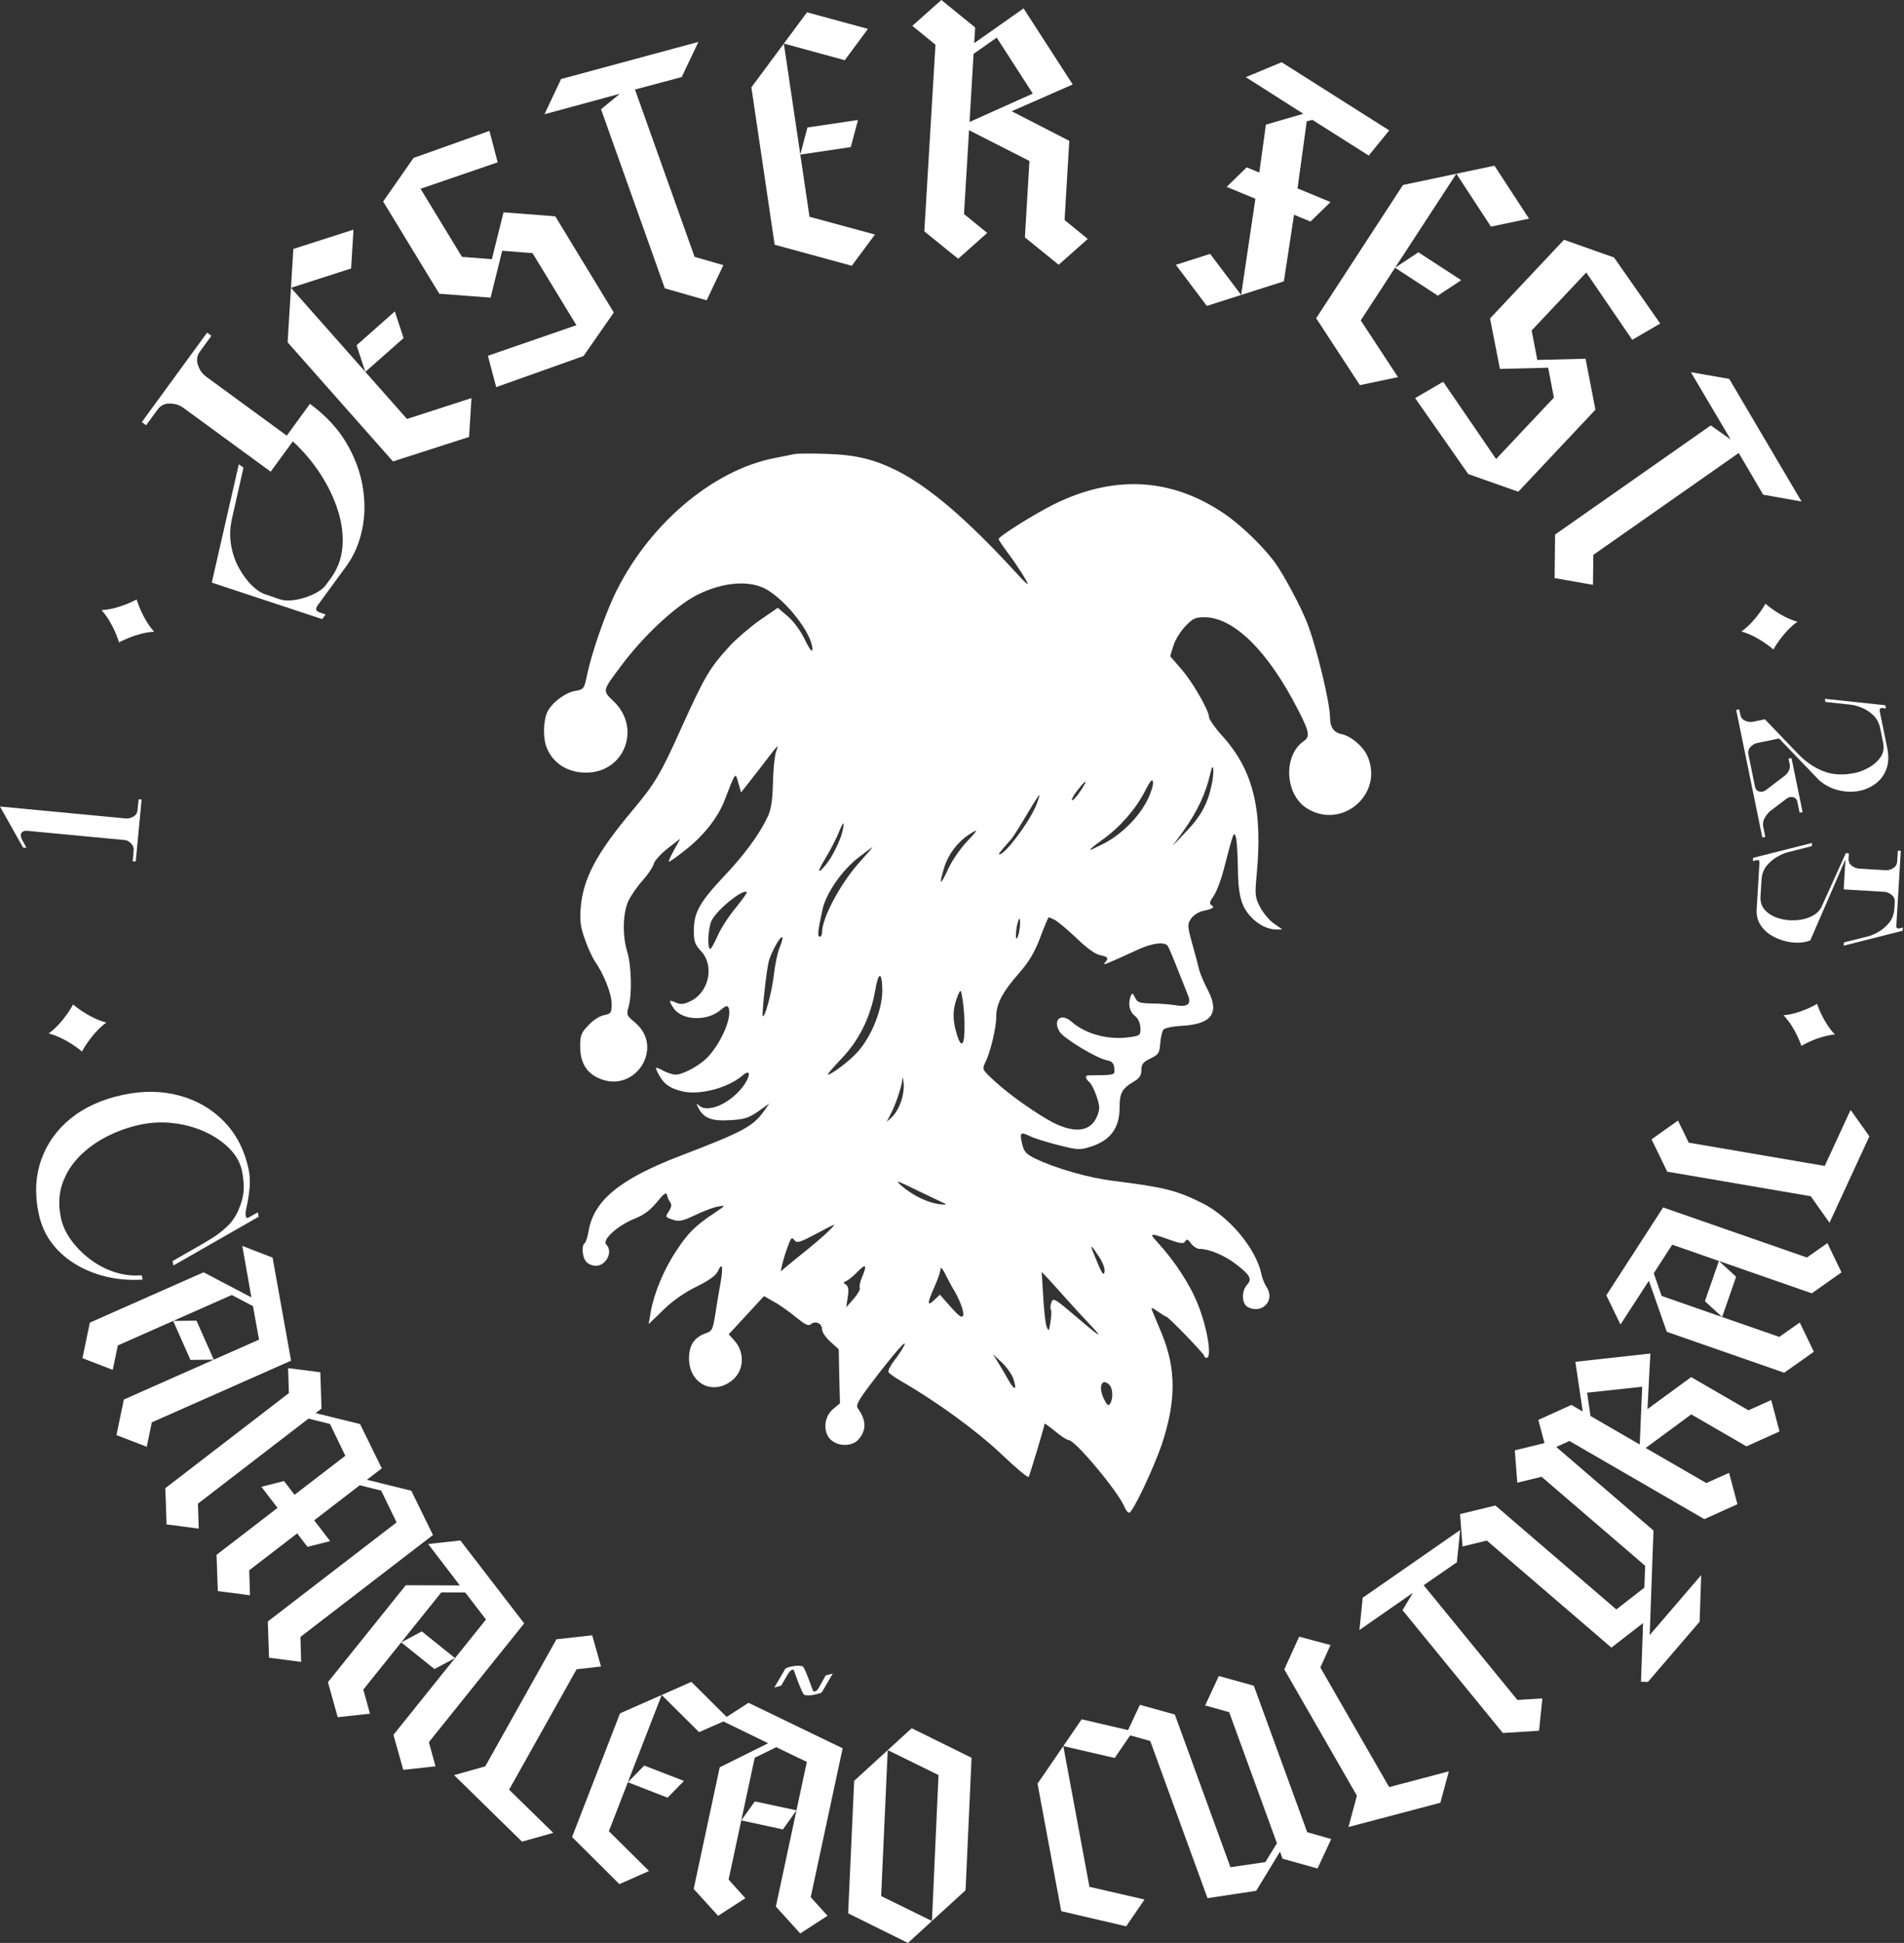 <svg width="651" height="664" viewBox="0 0 651 664" fill="none" xmlns="http://www.w3.org/2000/svg">
<rect x="0" y="0" width="651" height="664" fill="#333333" stroke="none"/>
<path d="M113.146 197.558C115.443 194.411 116.76 190.865 117.087 186.914C117.414 182.955 116.91 178.85 115.58 174.599C114.245 170.349 112.256 166.172 109.604 162.067C106.952 157.962 103.792 154.22 100.123 150.842L92.549 161.195L62.652 139.344C61.408 138.436 59.891 137.96 58.111 137.91C56.322 137.864 54.896 138.563 53.843 140.017L49.956 145.338L48.484 144.249L70.807 113.68L72.278 114.769L68.391 120.091C67.338 121.544 67.111 123.12 67.701 124.814C68.282 126.498 69.2 127.793 70.444 128.701L98.052 148.88L105.971 138.019C111.298 141.919 115.421 146.319 118.341 151.223C121.256 156.127 123.145 161.168 124.007 166.335C124.879 171.494 124.807 176.429 123.79 181.138C122.772 185.852 120.992 189.947 118.449 193.435L108.641 206.839C108.301 207.303 108.119 207.757 108.096 208.202C108.083 208.638 108.514 209.019 109.386 209.346L111.329 210L110.167 211.58L72.406 199.102L81.651 158.67L83.249 159.833L79.253 177.506C78.59 180.63 78.522 183.627 79.053 186.496C79.575 189.366 80.484 191.955 81.778 194.252C83.063 196.541 84.498 198.466 86.082 200.028C87.672 201.59 89.198 202.616 90.66 203.098L95.745 204.823C97.226 205.295 99.024 205.35 101.158 204.987C103.288 204.623 105.322 203.97 107.261 203.025C109.209 202.081 110.589 201.054 111.402 199.937L113.146 197.558Z" fill="white"/>
<path d="M160.386 149.321L134.358 157.695L98.34 116.991L99.484 98.355L124.913 127.089L121.916 118.008L134.993 106.42L137.99 115.538L124.913 127.089L139.153 143.182L161.203 136.044L160.386 149.321ZM99.484 98.355L100.301 85.078L120.862 78.484L120.045 91.762L99.484 98.355Z" fill="white"/>
<path d="M170.162 55.469L143.789 64.514L157.956 87.781L168.182 88.581L172.16 72.561L189.851 73.923L209.867 106.798L199.514 121.674L169.654 132.3L166.82 121.583L197.08 111.139L182.077 86.51L171.706 85.693L167.746 101.713L150.201 100.387L131.002 68.873L141.391 53.98L167.347 44.734L170.162 55.469Z" fill="white"/>
<path d="M233.09 26.326L217.107 30.595L237.486 87.773L247.33 90.624L241.609 102.63L227.314 98.544L205.5 37.333L211.93 32.048L186.156 39.041L191.841 27.017L238.794 14.32L233.09 26.326Z" fill="white"/>
<path d="M291.235 90.828L264.862 83.635L256.906 29.854L268.004 14.887L273.635 52.83L276.069 43.567L293.36 41.006L290.89 50.269L273.635 52.83L276.777 74.081L299.154 80.148L291.235 90.828ZM268.004 14.887L275.923 4.207L296.757 9.874L288.837 20.572L268.004 14.887Z" fill="white"/>
<path d="M333.419 9.39L333.092 14.749L349.966 2.87L366.767 28.861C362.662 30.669 358.975 32.29 355.705 33.729C352.436 35.16 349.166 36.59 345.897 38.016L365.604 48.133L363.988 75.196L371.925 81.662L361.972 90.49L350.42 81.117L351.982 55.017L331.33 44.5L329.605 73.144L337.542 79.61L327.607 88.437L316.037 79.065L319.851 15.293L311.932 8.827L321.867 0L333.419 9.39ZM331.494 41.685L353.126 31.986L340.793 12.86L332.874 18.399L331.494 41.685Z" fill="white"/>
<path d="M467.982 53.16L448.71 40.955L446.785 41.463L443.643 64.385L454.922 69.053L448.075 75.719L442.444 73.394L438.975 96.135L412.62 104.544L402.049 90.504L413.764 86.763L424.353 100.803L429.239 67.927L419.413 63.859L426.261 57.193L430.565 58.973L432.836 42.589L445.623 38.884L425.952 26.369L438.212 21.266L474.993 44.569L467.982 53.16Z" fill="white"/>
<path d="M464.962 131.625L450.014 108.758L479.693 63.222L497.947 59.372L476.986 91.502L484.96 86.217L499.6 95.753L491.608 101.038L476.986 91.502L465.253 109.502L477.985 128.883L464.962 131.625ZM497.947 59.372L510.97 56.629L522.794 74.72L509.771 77.444L497.947 59.372Z" fill="white"/>
<path d="M558.085 116.133L542.356 93.12L523.684 112.954L525.627 123.016L542.12 122.599L545.498 140.017L519.125 168.043L502.015 162.013L483.852 136.058L493.442 130.463L511.532 156.873L531.294 135.876L529.333 125.668L512.84 126.068L509.462 108.831L534.745 81.949L551.855 87.998L567.657 110.575L558.085 116.133Z" fill="white"/>
<path d="M602.85 169.062L594.495 154.804L544.782 189.623L544.655 199.867L531.541 197.56L531.704 182.684L584.923 145.395L591.734 150.19L578.13 127.195L591.244 129.484L615.964 171.387L602.85 169.062Z" fill="white"/>
<path d="M20.849 416.302C21.393 418.831 22.524 421.296 24.245 423.694C25.975 426.101 28.105 428.28 30.639 430.233C33.181 432.194 35.983 433.684 39.048 434.701C42.109 435.718 45.246 436.09 48.457 435.827L48.784 437.316C42.872 437.666 37.4 436.94 32.364 435.137C27.324 433.343 23.137 430.723 19.795 427.272C16.453 423.821 14.274 419.698 13.256 414.903C11.84 408.328 12.094 402.225 14.019 396.594C15.954 390.973 19.314 386.209 24.1 382.3C28.895 378.404 34.88 375.688 42.063 374.163C48.893 372.7 55.313 372.782 61.335 374.417C67.351 376.042 72.442 378.994 76.61 383.281C80.788 387.567 83.585 392.998 85.001 399.573C85.447 401.689 85.551 403.905 85.31 406.221C85.079 408.532 84.729 410.712 84.257 412.76C84.121 413.414 84.03 413.963 83.984 414.413C83.948 414.871 83.953 415.239 84.002 415.52C84.157 416.247 84.516 416.415 85.074 416.029L88.144 414.322L88.453 415.811L59.319 432.467L58.992 430.977L68.001 425.819C69.426 425.02 70.979 424.094 72.65 423.04C74.331 421.996 75.974 420.724 77.573 419.226C79.171 417.736 80.465 415.888 81.46 413.686C82.536 411.288 83.149 409.045 83.294 406.966C83.439 404.895 83.244 402.593 82.713 400.063C82.104 397.275 80.679 394.751 78.426 392.489C76.174 390.224 73.395 388.33 70.089 386.804C66.784 385.288 63.196 384.302 59.337 383.844C55.486 383.38 51.663 383.558 47.876 384.37C44.025 385.192 40.292 386.514 36.687 388.33C33.091 390.146 29.93 392.417 27.206 395.141C24.49 397.875 22.524 401.026 21.303 404.586C20.09 408.146 19.94 412.051 20.849 416.302Z" fill="white"/>
<path d="M30.718 452.007L69.588 434.806L85.953 443.379L82.847 425.797L93.2 429.793L99.521 465.011L51.915 486.081L50.171 494.436L39.818 490.44L42.343 478.289L88.568 457.819L86.498 446.376L79.251 442.562L59.216 451.425L67.19 451.335L73.093 464.666L65.119 464.757L59.216 451.425L40.29 459.799L38.547 468.154L28.193 464.158L30.718 452.007Z" fill="white"/>
<path d="M56.531 508.582L98.779 476.088L98.507 467.551L109.514 468.968L109.931 481.391L107.915 482.935L123.118 486.677L130.529 501.807L125.443 505.712L140.627 509.454L148.038 524.584L102.721 559.421L102.975 567.958L91.986 566.523L91.568 554.135L135.596 520.279L130.329 509.417L123.009 507.583L107.425 519.571L112.874 526.672L105.136 528.634L101.613 524.039L85.211 536.644L85.465 545.181L74.477 543.746L74.041 531.359L94.892 515.32L89.371 508.109L97.108 506.148L100.704 510.852L118.069 497.502L112.819 486.64L105.481 484.806L67.683 513.867L67.956 522.404L56.949 520.969L56.531 508.582Z" fill="white"/>
<path d="M112.127 574.88L138.736 541.751L157.226 541.823L146.383 527.656L157.408 526.457L179.222 554.792L146.637 595.387L148.908 603.633L137.883 604.85L134.522 592.88L166.163 553.466L159.079 544.239L150.887 544.203L137.174 561.276L144.222 557.534L155.574 566.652L148.544 570.394L137.174 561.276L124.224 577.405L126.494 585.651L115.469 586.85L112.127 574.88Z" fill="white"/>
<path d="M165.914 603.65L190.18 560.367L190.162 560.24L202.477 558.859L205.492 569.521L197.137 570.484L174.069 611.624L189.163 626.372L178.483 629.388L155.252 606.647L165.914 603.65Z" fill="white"/>
<path d="M211.779 643.907L195.596 627.796L211.997 585.53L226.237 579.264L214.667 609.088L220.28 603.385L233.848 608.634L228.253 614.355L214.667 609.088L208.183 625.816L221.914 639.421L211.779 643.907ZM226.237 579.264L236.391 574.777L249.178 587.492L239.024 591.96L226.237 579.264Z" fill="white"/>
<path d="M237.178 645.541L246.078 603.983L262.643 595.755L246.604 587.945L255.922 581.933L288.108 597.481L277.192 648.374L282.949 654.713L273.613 660.762L265.276 651.571L275.866 602.131L265.404 597.099L258.047 600.714L253.452 622.128L258.084 615.626L272.324 618.677L267.692 625.198L253.452 622.128L249.111 642.344L254.851 648.701L245.533 654.732L237.178 645.541ZM267.075 576.084L264.75 576.72L268.528 570.254C269.254 569.854 270.185 569.573 271.325 569.4C272.474 569.219 273.477 569.228 274.34 569.418C274.544 569.455 274.848 569.918 275.248 570.799C275.648 571.684 276.056 572.679 276.483 573.778C276.905 574.881 277.269 575.862 277.573 576.72C277.873 577.583 278.027 578.01 278.027 578.01C278.754 578.169 279.344 577.846 279.807 577.047L282.314 572.579L284.729 571.943L280.951 578.427C280.188 578.745 279.244 579.009 278.118 579.227C277.001 579.445 275.984 579.454 275.066 579.245C274.858 579.208 274.558 578.75 274.158 577.864C273.759 576.983 273.345 575.994 272.923 574.904C272.496 573.805 272.129 572.815 271.815 571.943C271.511 571.071 271.361 570.635 271.361 570.635C270.766 570.517 270.153 570.94 269.527 571.907L267.075 576.084Z" fill="white"/>
<path d="M318.64 656.499L320.892 606.623L303.528 598.104L311.719 590.621L332.189 600.72L330.137 646.001L318.64 656.499ZM310.448 664.001L289.996 653.884L292.049 608.603L303.528 598.104L301.276 647.981L318.64 656.499L310.448 664.001Z" fill="white"/>
<path d="M385.061 658.316L362.847 653.14L354.746 609.566L363.555 596.725L372.492 644.821L391.327 649.162L385.061 658.316ZM363.555 596.725L369.84 587.57L387.386 591.657L381.119 600.793L363.555 596.725Z" fill="white"/>
<path d="M428.697 576.093L446.951 626.152L455.161 628.495L450.475 638.557L438.524 635.215L437.652 632.817L429.515 646.186L412.859 648.692L393.279 594.983L385.051 592.677L389.737 582.614L401.688 585.938L420.705 638.121L432.639 636.377L436.598 629.93L420.269 585.139L412.06 582.832L416.728 572.77L428.697 576.093Z" fill="white"/>
<path d="M463.942 613.673L439.203 570.662L439.076 570.608L444.198 559.328L454.915 562.198L451.445 569.863L474.967 610.748L495.382 605.354L492.476 616.089L461.054 624.389L463.942 613.673Z" fill="white"/>
<path d="M498.122 533.916L486.77 541.744L518.81 580.959L527.347 580.432L526.221 591.475L513.852 592.256L479.541 550.281L483.101 544.342L464.811 557.056L465.919 546.031L499.248 522.891L498.122 533.916Z" fill="white"/>
<path d="M530.014 492.707L565.342 523.058L564.052 558.785L581.652 538.297L581.126 554.208L563.453 574.787L561.073 574.733L561.782 554.68L550.956 563.072L508.363 526.491L500.044 528.507L499.209 517.445L511.288 514.503L552.645 550.03L562.236 542.565L562.49 535.1L527.09 504.695L518.771 506.711L517.935 495.649L530.014 492.707Z" fill="white"/>
<path d="M537.27 480.13L541.157 482.383L538.632 465.4L564.279 462.566C564.088 466.299 563.911 469.65 563.752 472.629C563.598 475.608 563.444 478.582 563.298 481.547L578.229 470.631L597.809 481.965L605.601 478.477L608.434 489.194L597.137 494.298L578.265 483.363L562.681 494.843L583.405 506.83L591.197 503.343L594.049 514.059L582.733 519.163L536.616 492.463L528.824 495.969L525.973 485.252L537.27 480.13ZM560.646 493.662L561.482 473.918L542.647 475.953L543.809 483.908L560.646 493.662Z" fill="white"/>
<path d="M610.033 469.132L569.893 455.147L563.771 437.692L554.054 452.658L549.223 442.669L568.639 412.645L617.807 429.754L624.8 424.832L629.632 434.822L619.478 441.996L571.745 425.377L565.443 435.131L568.131 442.886L588.819 450.097L582.934 444.685L587.711 430.935L593.596 436.33L588.819 450.097L608.362 456.89L615.355 451.968L620.187 461.958L610.033 469.132Z" fill="white"/>
<path d="M619.117 408.814L570.203 400.44L570.094 400.513L564.682 389.361L573.727 382.949L577.396 390.505L623.894 398.461L632.74 379.316L639.169 388.344L625.529 417.877L619.117 408.814Z" fill="white"/>
<path d="M45.372 294.32L45.717 290.633C45.803 289.775 45.508 288.989 44.827 288.272C44.137 287.559 43.424 287.164 42.684 287.091L9.3 283.931C8.718 283.872 8.223 283.963 7.81 284.203C7.402 284.449 7.17 284.816 7.12 285.311C7.075 285.761 7.224 286.324 7.574 287.001L9.045 289.761L7.883 289.652L0 275.63L42.993 279.699C43.855 279.785 44.718 279.581 45.59 279.081C46.462 278.586 46.939 277.842 47.025 276.847L47.388 273.16L48.423 273.251L46.407 294.411L45.372 294.32Z" fill="white"/>
<path d="M645.265 255.581C645.833 258.351 645.742 260.749 644.993 262.774C644.253 264.794 643.068 266.434 641.433 267.696C639.798 268.968 637.932 269.821 635.839 270.257C633.55 270.729 631.175 270.675 628.718 270.094C626.271 269.512 624.06 268.395 622.089 266.752L608.285 252.384L600.838 253.91C599.989 254.078 599.221 254.528 598.531 255.254C597.841 255.99 597.596 256.853 597.805 257.833L600.057 268.84C600.247 269.749 600.733 270.298 601.51 270.493C602.295 270.698 603.04 270.548 603.744 270.039L609.901 265.353C610.601 264.867 611.155 264.254 611.554 263.519C611.963 262.792 612.085 262.029 611.917 261.23L611.518 259.268L612.535 259.069L616.331 277.541L615.314 277.74L614.569 274.126C614.388 273.227 613.902 272.673 613.116 272.455C612.34 272.246 611.6 272.4 610.9 272.909L605.56 276.941C604.797 277.509 604.098 278.313 603.471 279.357C602.854 280.41 602.645 281.432 602.854 282.427L603.58 286.023L602.563 286.223L593.627 242.631L594.644 242.431L595.026 244.247C595.216 245.237 595.775 245.927 596.697 246.318C597.614 246.717 598.499 246.831 599.348 246.663L603.453 245.827L614.751 257.615C617.303 260.276 620.154 262.247 623.306 263.519C626.453 264.79 630.09 264.999 634.222 264.154C635.829 263.814 637.446 263.183 639.072 262.265C640.706 261.343 642.005 260.176 642.977 258.76C643.958 257.352 644.248 255.69 643.849 253.765L642.868 248.915C642.468 246.999 641.624 245.455 640.343 244.284C639.058 243.121 637.691 242.267 636.238 241.723C634.794 241.191 633.604 240.887 632.66 240.814L624.141 239.888L623.923 238.816L644.611 241.014L644.829 242.104L643.685 241.977C643.213 241.927 642.913 242.018 642.795 242.249C642.672 242.476 642.641 242.758 642.704 243.085L645.265 255.581Z" fill="white"/>
<path d="M648.887 290.726L649.905 290.781L648.379 316.3C648.352 316.663 648.415 316.94 648.56 317.136C648.715 317.326 649.033 317.372 649.505 317.263L650.613 316.99L650.54 318.08L630.379 323.184L630.452 322.076L638.752 319.987C639.683 319.769 640.823 319.283 642.167 318.534C643.52 317.794 644.751 316.759 645.854 315.428C646.967 314.093 647.584 312.454 647.707 310.506L647.834 308.236C647.893 307.227 647.53 306.419 646.744 305.802C645.968 305.184 645.146 304.844 644.274 304.784L630.379 303.949L630.978 293.687L618.954 321.386C617.683 321.903 616.221 322.167 614.577 322.167C612.929 322.167 611.271 321.917 609.6 321.422C607.938 320.923 606.408 320.205 605.005 319.261C603.597 318.316 602.489 317.126 601.681 315.701C600.873 314.27 600.519 312.622 600.627 310.76L601.572 294.958C601.599 294.631 601.549 294.359 601.427 294.141C601.295 293.932 600.973 293.886 600.464 293.995L599.338 294.268L599.411 293.178L619.572 288.074L619.499 289.164L611.199 291.271C610.313 291.489 609.187 291.966 607.82 292.706C606.449 293.455 605.209 294.49 604.097 295.812C602.993 297.142 602.389 298.791 602.28 300.752L601.935 306.31C601.826 308.258 602.358 309.852 603.534 311.087C604.719 312.331 606.244 313.24 608.111 313.812C609.986 314.393 611.93 314.62 613.941 314.502C615.962 314.393 617.783 313.939 619.408 313.14C621.043 312.35 622.196 311.223 622.878 309.761L631.106 291.562L632.141 291.634L632.05 293.414C631.986 294.418 632.345 295.231 633.122 295.848C633.907 296.466 634.738 296.797 635.61 296.847L644.71 297.392C645.582 297.451 646.44 297.219 647.289 296.702C648.147 296.18 648.606 295.417 648.669 294.413L648.887 290.726Z" fill="white"/>
<path d="M271.563 155.199C270.653 155.364 267.676 156.026 264.946 156.522C243.359 160.657 221.111 179.846 209.862 203.831C206.306 211.606 202.336 223.185 200.765 230.463C199.772 235.343 199.607 235.591 196.877 236.087C193.404 236.584 188.855 239.975 187.2 243.2C185.794 246.012 185.546 251.967 186.87 255.358C188.937 260.817 194.148 264.125 200.516 264.043C213.584 263.96 219.374 248.742 209.78 239.644C205.892 235.922 205.892 236.17 212.426 227.486C220.036 217.23 230.953 207.139 238.314 203.335C246.833 199.034 255.683 198.207 261.472 201.102C268.503 204.741 277.766 216.568 277.766 221.861C277.766 223.102 276.856 222.027 275.202 218.636C273.796 215.658 271.315 212.267 269.33 210.613L265.939 207.718L259.818 211.936C256.51 214.252 251.878 218.222 249.562 220.704C242.532 228.395 240.961 231.125 232.855 248.99C225.825 264.704 223.84 267.93 215.983 277.276C203.825 291.833 199.359 300.269 198.531 310.359C198.201 314.908 198.531 316.976 200.02 321.112C201.013 324.006 202.584 327.315 203.411 328.555C206.389 332.773 209.118 339.555 209.118 342.947C209.118 346.172 208.953 346.42 206.554 346.917C205.065 347.165 202.667 348.736 201.178 350.39C198.697 352.954 198.366 353.864 198.366 357.586C198.366 362.879 200.351 366.436 204.404 368.338C216.893 374.293 227.562 357.999 216.975 349.315C214.246 347.082 214.163 346.751 214.908 344.104C216.148 339.886 215.9 330.044 214.494 325.412C212.757 319.788 212.923 312.179 214.825 307.961C215.735 306.059 217.885 302.916 219.705 300.931C221.442 298.946 223.179 296.464 223.509 295.307C223.757 294.149 225.991 291.75 228.306 289.93L232.607 286.622L230.457 290.509C229.216 292.743 228.472 294.479 228.72 294.479C229.051 294.479 231.284 292.908 233.682 291.006C240.216 286.043 245.262 279.757 247.66 273.72C251.63 263.464 251.382 263.795 252.457 267.599L253.367 270.825L259.157 263.464C266.435 253.952 266.435 253.87 265.36 256.847C264.864 258.17 264.367 262.968 264.285 267.599C264.119 273.72 263.623 276.78 262.465 279.178C259.653 285.133 254.442 292.246 247.412 299.607C239.224 308.374 237.239 311.848 237.239 317.969C237.239 321.773 237.57 322.766 239.72 325.082C244.352 330.044 242.45 339.142 235.998 342.202C233.682 343.277 232.773 343.36 231.036 342.616C228.637 341.54 228.472 341.789 230.291 344.518C233.104 348.736 241.622 349.15 246.254 345.262C248.239 343.608 248.735 343.525 249.149 344.518C250.307 347.744 246.668 356.263 241.953 361.308C239.141 364.203 233.517 367.263 230.953 367.263C230.126 367.263 228.306 366.684 226.983 366.022C223.84 364.368 223.757 364.451 225.164 367.097C226.9 370.406 228.885 371.894 233.269 372.97C239.307 374.376 248.984 371.812 254.029 367.428C255.931 365.774 256.675 366.601 255.435 369.082C251.878 375.947 242.367 380.992 238.976 377.767C238.066 376.94 238.066 377.105 238.81 378.677C240.63 382.15 243.359 383.225 249.645 382.812C254.525 382.564 255.931 382.068 259.239 379.834L263.044 377.105L261.307 379.586C257.502 384.962 254.111 386.782 232.69 394.97C211.765 402.993 202.832 410.354 201.178 421.106C200.847 422.925 200.268 424.58 199.937 424.828C198.697 425.572 199.11 429.956 200.516 431.279C201.178 432.023 202.667 432.602 203.659 432.602C207.299 432.602 209.697 427.723 207.299 425.324C205.727 423.753 211.103 418.873 216.81 416.557C220.201 415.234 222.351 413.579 224.585 410.85C226.983 407.873 227.81 407.294 228.058 408.369C228.224 409.196 228.72 410.354 229.134 410.85C229.712 411.594 229.63 412.504 228.72 413.91C227.397 415.895 227.479 415.978 229.961 416.805C232.111 417.549 233.186 417.384 237.57 415.316C240.299 413.993 243.938 412.587 245.51 412.339C248.322 411.843 248.239 411.843 243.856 414.82C237.57 419.038 235.171 421.437 231.119 427.64C226.983 433.843 223.675 441.866 222.517 448.152L221.772 452.535L226.9 447.573C230.209 444.347 234.344 441.535 238.314 439.633C242.45 437.565 244.765 435.911 245.427 434.505C246.916 431.196 247.329 432.768 246.42 438.061C245.923 440.79 245.096 445.588 244.6 448.896C243.773 454.272 243.525 454.851 241.457 455.595C237.322 457.001 235.585 459.731 235.585 464.362C235.667 472.799 243.607 476.934 250.141 471.889C254.442 468.58 254.856 462.212 250.969 457.994L249.149 456.009L255.187 449.475L261.224 442.941L264.698 444.926C266.683 446.001 269.991 448.4 272.225 450.219C275.285 452.7 276.36 453.279 277.27 452.535C278.841 451.212 281.074 452.287 281.074 454.355C281.074 455.264 282.398 457.167 283.969 458.573L286.781 461.137L286.947 470.317L287.195 479.581L284.714 481.648C281.571 484.378 281.322 489.837 284.3 492.235C286.864 494.385 291.33 494.303 293.398 492.07C296.293 488.927 296.293 485.453 293.315 481.318C292.571 480.16 293.398 478.671 298.278 472.22C305.721 462.46 310.519 457.001 309.112 459.896C308.534 461.054 307.045 463.37 305.721 465.024C304.398 466.761 303.488 468.498 303.819 468.994C304.067 469.408 306.052 470.814 308.203 472.054C320.113 478.919 333.677 488.761 342.113 496.701C347.158 501.498 351.459 505.138 351.707 504.724C352.121 504.062 357.166 487.273 357.166 486.528C357.166 486.363 358.82 487.521 360.805 489.175C362.79 490.829 364.858 492.152 365.437 492.152C367.587 492.152 382.557 510.017 384.542 515.145C384.956 516.138 385.618 516.965 386.114 516.965C387.272 516.965 394.385 501.912 397.197 493.724C402.159 478.836 402.159 467.836 397.28 455.926C395.625 451.956 394.054 448.152 393.806 447.573C393.475 446.745 394.219 446.994 395.791 448.152C397.197 449.144 398.52 449.971 398.768 449.971C399.43 449.971 411.754 462.708 411.754 463.37C411.754 463.783 412.167 464.032 412.581 464.032C414.483 464.032 412.746 453.61 409.603 445.836C406.874 438.888 401.498 430.783 395.708 424.497C392.813 421.354 393.144 421.271 399.595 423.587C403.648 424.993 404.641 425.159 405.22 424.249C405.799 423.339 406.212 423.504 407.205 424.91C407.949 425.986 409.272 426.813 410.182 426.813C413.325 426.813 418.536 428.963 422.257 431.775C427.385 435.663 428.212 437.069 426.393 439.054C424.408 441.204 424.573 445.505 426.558 446.663C431.604 449.309 436.235 444.264 432.927 439.633C432.348 438.723 431.521 436.82 431.273 435.332C429.37 426.647 420.355 415.813 411.092 411.181C402.325 406.797 398.024 405.722 380.738 403.572C372.302 402.579 360.557 399.188 353.858 395.88C350.797 394.391 350.053 393.481 349.474 390.917C348.564 387.113 348.895 386.699 351.955 388.188C353.196 388.85 357.497 390.256 361.55 391.248C367.918 392.902 369.159 393.068 372.302 392.075C379.58 389.925 382.806 385.707 382.806 378.428C382.806 373.631 383.633 372.06 387.355 369.827C389.588 368.503 390.249 367.594 390.249 365.691C390.249 363.706 390.828 362.962 393.392 361.721C396.122 360.398 396.452 359.902 396.701 356.511C396.866 354.526 397.362 352.375 397.776 351.879C398.189 351.3 401.167 350.721 404.31 350.556C414.317 349.977 417.047 346.172 412.994 338.398C411.754 336.082 410.43 332.939 410.017 331.45C409.686 330.044 408.611 325.909 407.618 322.435C405.964 316.48 405.964 315.901 407.205 313.999C407.949 312.841 409.769 311.683 411.175 311.352C414.648 310.608 415.475 310.111 414.235 309.367C413.408 308.871 413.573 308.126 414.896 306.307C415.889 304.901 417.46 300.848 418.37 297.292C421.844 283.975 421.844 283.893 422.588 286.209C422.919 287.367 423.167 292.081 423.25 296.795C423.333 305.81 424.408 309.863 427.716 313.337C430.115 315.984 433.506 317.638 436.235 317.638H438.468L435.739 315.735C434.167 314.743 432.1 312.262 430.942 310.194C429.122 306.72 429.04 305.976 429.619 299.442C431.852 276.945 428.543 263.298 418.039 251.637C415.475 248.824 413.408 245.847 413.408 245.185C413.408 242.869 407.701 232.944 403.814 228.561L400.092 224.26L401.167 220.786C401.746 218.801 403.565 215.824 405.22 214.087C407.784 211.358 408.693 210.944 411.836 210.944C421.844 210.944 433.671 222.606 443.927 242.787C447.732 250.23 447.98 251.719 445.747 253.291C438.634 258.253 439.295 271.569 446.905 276.284C458.815 283.645 473.04 271.487 467.664 258.667C466.341 255.276 461.957 251.554 458.732 250.892C456.085 250.396 454.762 248.494 454.762 245.351C454.762 240.14 450.047 220.704 446.822 212.598C444.837 207.553 439.378 197.214 436.318 192.831C432.596 187.455 424.408 179.432 418.453 175.462C400.505 163.304 380.986 162.229 360.557 172.236C353.692 175.628 341.451 183.319 341.451 184.229C341.451 184.56 342.857 186.628 344.594 188.944C347.985 193.493 351.376 198.869 351.376 199.613C351.376 199.861 349.64 198.207 347.489 195.808C330.782 177.613 318.045 166.695 306.962 160.988C298.857 156.935 292.736 155.447 282.729 155.116C277.518 154.95 272.473 154.95 271.563 155.199ZM414.317 268.013C412.994 274.547 410.678 278.93 405.302 284.472L400.919 289.103L404.806 283.727C409.438 277.193 412.332 270.99 413.821 264.374C414.814 259.825 415.31 263.05 414.317 268.013ZM392.4 273.223C389.257 279.592 382.971 285.63 376.602 288.69C375.279 289.352 373.873 290.013 373.542 290.179C371.723 291.006 373.377 289.517 376.851 287.036C382.723 282.9 388.099 276.78 391.242 270.825C393.227 266.855 394.054 265.945 394.219 267.268C394.385 268.178 393.558 270.908 392.4 273.223ZM370.73 268.178C369.076 271.156 366.843 273.885 366.512 273.472C366.264 273.306 367.091 271.735 368.332 270.163C370.565 267.268 371.888 266.11 370.73 268.178ZM354.023 275.787C351.376 281.742 343.602 291.998 341.7 291.998C341.203 291.998 341.948 291.088 345.67 286.87C346.414 286.043 348.812 282.239 351.046 278.434C353.279 274.629 355.264 271.569 355.346 271.735C355.512 271.9 354.933 273.72 354.023 275.787ZM288.105 283.893C287.36 287.284 284.3 293.404 282.067 295.885C279.337 299.111 279.42 297.953 282.315 293.156C283.886 290.592 285.789 286.87 286.616 284.885C288.353 280.584 288.849 280.254 288.105 283.893ZM330.369 287.863C328.218 290.179 325.323 294.397 324.083 297.209C321.436 302.916 320.94 302.668 322.842 296.464C324.165 292.081 327.308 287.863 331.196 285.299C334.752 282.983 334.669 283.314 330.369 287.863ZM293.894 294.645C287.36 301.923 281.074 313.668 281.074 318.63C281.074 319.457 280.744 320.119 280.247 320.119C279.42 320.119 279.668 317.886 281.24 310.773C282.398 305.397 287.774 297.54 293.398 293.156C295.962 291.171 298.195 289.517 298.278 289.517C298.443 289.517 296.458 291.833 293.894 294.645ZM251.465 310.359C249.149 313.172 246.337 317.472 245.344 319.871C244.269 322.269 243.194 324.254 242.863 324.254C241.705 324.254 242.119 316.811 243.359 314.495C245.427 310.608 254.111 303.66 255.352 304.901C255.517 305.066 253.781 307.465 251.465 310.359ZM348.482 318.217C348.234 319.788 347.737 320.946 347.489 320.698C347.241 320.45 347.324 318.63 347.655 316.645C348.068 314.66 348.482 313.585 348.647 314.164C348.895 314.743 348.812 316.563 348.482 318.217ZM360.722 314.412C361.715 314.991 365.023 317.72 368.084 320.615C371.475 323.924 374.535 326.157 376.106 326.405C378.918 326.984 379.166 327.48 377.678 329.134C376.685 330.127 378.505 329.382 389.505 324.337C394.302 322.187 398.52 321.773 399.347 323.427C399.761 324.089 401.25 327.645 402.656 331.285C404.144 334.924 405.716 338.977 406.212 340.217C407.453 343.195 405.964 344.27 401.829 343.525C400.257 343.277 396.701 342.947 393.971 342.947C389.67 342.864 388.926 342.616 388.099 340.962C387.272 339.307 387.106 339.225 386.61 340.383C385.618 343.029 386.114 345.676 388.016 347.165C389.174 348.074 389.836 349.646 389.919 351.3C390.001 353.781 389.836 353.947 386.279 354.443C379.084 355.518 371.226 353.45 366.347 349.15C362.707 345.924 359.73 348.653 362.377 352.706C363.948 355.022 374.783 361.556 378.257 362.3C380.159 362.631 380.821 363.293 380.986 365.03C381.234 367.18 381.069 367.263 377.264 367.428C375.114 367.428 372.798 367.511 372.302 367.511C370.896 367.428 370.978 368.503 372.384 369.744C373.046 370.24 374.204 372.473 374.948 374.707C376.106 378.263 376.106 379.007 375.031 381.654C372.881 386.699 367.587 387.444 360.061 383.639C354.685 380.827 345.421 374.376 340.376 369.744C335.827 365.609 335.745 365.443 336.82 363.21C338.557 359.902 340.624 351.383 340.624 347.495C340.624 343.112 342.609 339.225 348.399 332.608C351.873 328.638 353.775 325.412 355.677 320.367C357.083 316.563 358.407 313.502 358.572 313.502C358.82 313.502 359.73 313.916 360.722 314.412ZM266.6 323.758C265.856 325.412 264.946 329.879 264.533 333.6C263.788 339.555 261.472 347.992 260.811 347.247C260.397 346.834 262.051 331.45 262.879 328.39C263.788 325.247 266.849 319.705 267.51 320.284C267.676 320.533 267.262 322.104 266.6 323.758ZM301.669 338.315C301.751 344.683 298.112 354.029 293.315 359.405C290.834 362.3 284.3 367.263 283.059 367.263C282.729 367.263 284.796 364.864 287.608 361.887C293.729 355.601 297.699 347.495 299.27 338.315C300.345 331.946 301.586 331.946 301.669 338.315ZM329.79 350.308C329.872 357.586 328.632 358.744 326.977 352.872C325.571 348.074 325.737 344.518 327.556 340.052C328.466 337.984 328.549 337.984 329.128 341.623C329.459 343.691 329.79 347.578 329.79 350.308ZM307.955 376.774C307.293 378.759 305.887 380.992 304.894 381.819L303.157 383.391L304.481 380.827C306.383 377.188 308.285 371.315 308.534 368.917C308.616 367.759 308.782 368.255 308.947 370.075C309.195 371.894 308.699 374.872 307.955 376.774ZM323.256 411.429C323.917 411.677 322.925 411.76 321.105 411.512C317.135 411.015 312.007 408.534 308.12 405.143C305.887 403.158 306.631 403.406 313.744 406.88C318.293 409.03 322.594 411.098 323.256 411.429ZM282.315 421.685C280.495 423.339 277.683 425.738 276.112 426.978C274.54 428.219 271.811 430.452 270.074 431.858L266.931 434.505L267.427 432.106C267.758 430.783 268.585 428.053 269.33 426.068C270.405 423.008 270.736 422.677 271.563 423.753C272.39 424.91 273.217 424.745 278.676 421.85C282.067 420.031 284.962 418.542 285.21 418.542C285.458 418.542 284.135 419.948 282.315 421.685ZM375.693 429.377C376.933 431.196 377.843 433.512 377.678 434.505C377.347 436.407 376.685 435.249 373.873 428.219C372.55 425.076 373.129 425.407 375.693 429.377ZM294.804 436.324C294.06 437.978 293.729 439.715 293.977 440.129C294.225 440.542 293.315 442.197 291.909 443.851L289.345 446.745L289.841 443.354C290.255 440.79 290.09 439.633 289.262 439.054C288.27 438.392 288.27 438.227 289.345 437.813C290.007 437.482 291.744 436.159 293.067 434.753C296.045 431.693 296.541 432.189 294.804 436.324ZM325.654 440.046C327.97 443.685 329.79 448.482 329.293 449.558C328.962 450.55 327.97 449.888 325.075 446.663L321.353 442.445L319.451 444.264C316.887 446.663 316.97 445.505 319.534 439.715C320.692 437.151 321.601 434.422 321.601 433.595C321.601 432.85 322.346 433.678 323.256 435.497C324.165 437.317 325.241 439.384 325.654 440.046ZM364.858 444.182C366.677 446.249 370.069 449.888 372.384 452.37C377.76 457.994 376.437 457.249 367.339 449.475C360.64 443.768 360.061 443.437 359.482 445.091C359.151 446.001 359.068 447.159 359.316 447.573C359.565 447.986 359.482 449.971 359.151 451.873C358.655 455.099 358.572 455.182 357.828 453.279C357.414 452.122 356.918 447.49 356.67 442.941L356.174 434.67L358.903 437.565C360.309 439.136 363.038 442.114 364.858 444.182ZM346.497 471.227C347.82 475.363 346.91 475.363 344.594 471.31C343.519 469.325 341.865 466.595 341.038 465.272L339.466 462.791L342.527 465.603C344.181 467.174 346 469.738 346.497 471.227ZM379.332 473.295C380.49 474.453 380.655 478.009 379.58 479.663C379.001 480.656 378.505 480.242 377.347 477.927C375.445 473.791 376.768 470.731 379.332 473.295Z" fill="white"/>
<path fill-rule="evenodd" clip-rule="evenodd" d="M621.278 343.078C621.278 343.078 623.267 349.3 627.381 353.54C621.492 354.047 615.911 357.432 615.911 357.432C615.911 357.432 613.92 351.215 609.808 346.969C615.697 346.463 621.278 343.078 621.278 343.078Z" fill="white"/>
<path fill-rule="evenodd" clip-rule="evenodd" d="M603.623 206.324C603.623 206.324 608.662 210.844 614.561 212.478C609.562 216.017 606.347 221.968 606.347 221.968C606.347 221.968 601.31 217.454 595.409 215.813C600.408 212.274 603.623 206.324 603.623 206.324Z" fill="white"/>
<path fill-rule="evenodd" clip-rule="evenodd" d="M46.721 204.853C46.721 204.853 48.583 211.361 52.709 215.883C46.594 216.22 40.706 219.549 40.706 219.549C40.706 219.549 38.841 213.047 34.718 208.518C40.833 208.181 46.721 204.853 46.721 204.853Z" fill="white"/>
<path fill-rule="evenodd" clip-rule="evenodd" d="M24.987 343.285C24.987 343.285 30.244 347.867 36.347 349.464C31.249 353.184 28.024 359.362 28.024 359.362C28.024 359.362 22.768 354.786 16.665 353.182C21.762 349.463 24.987 343.285 24.987 343.285Z" fill="white"/>
</svg>
